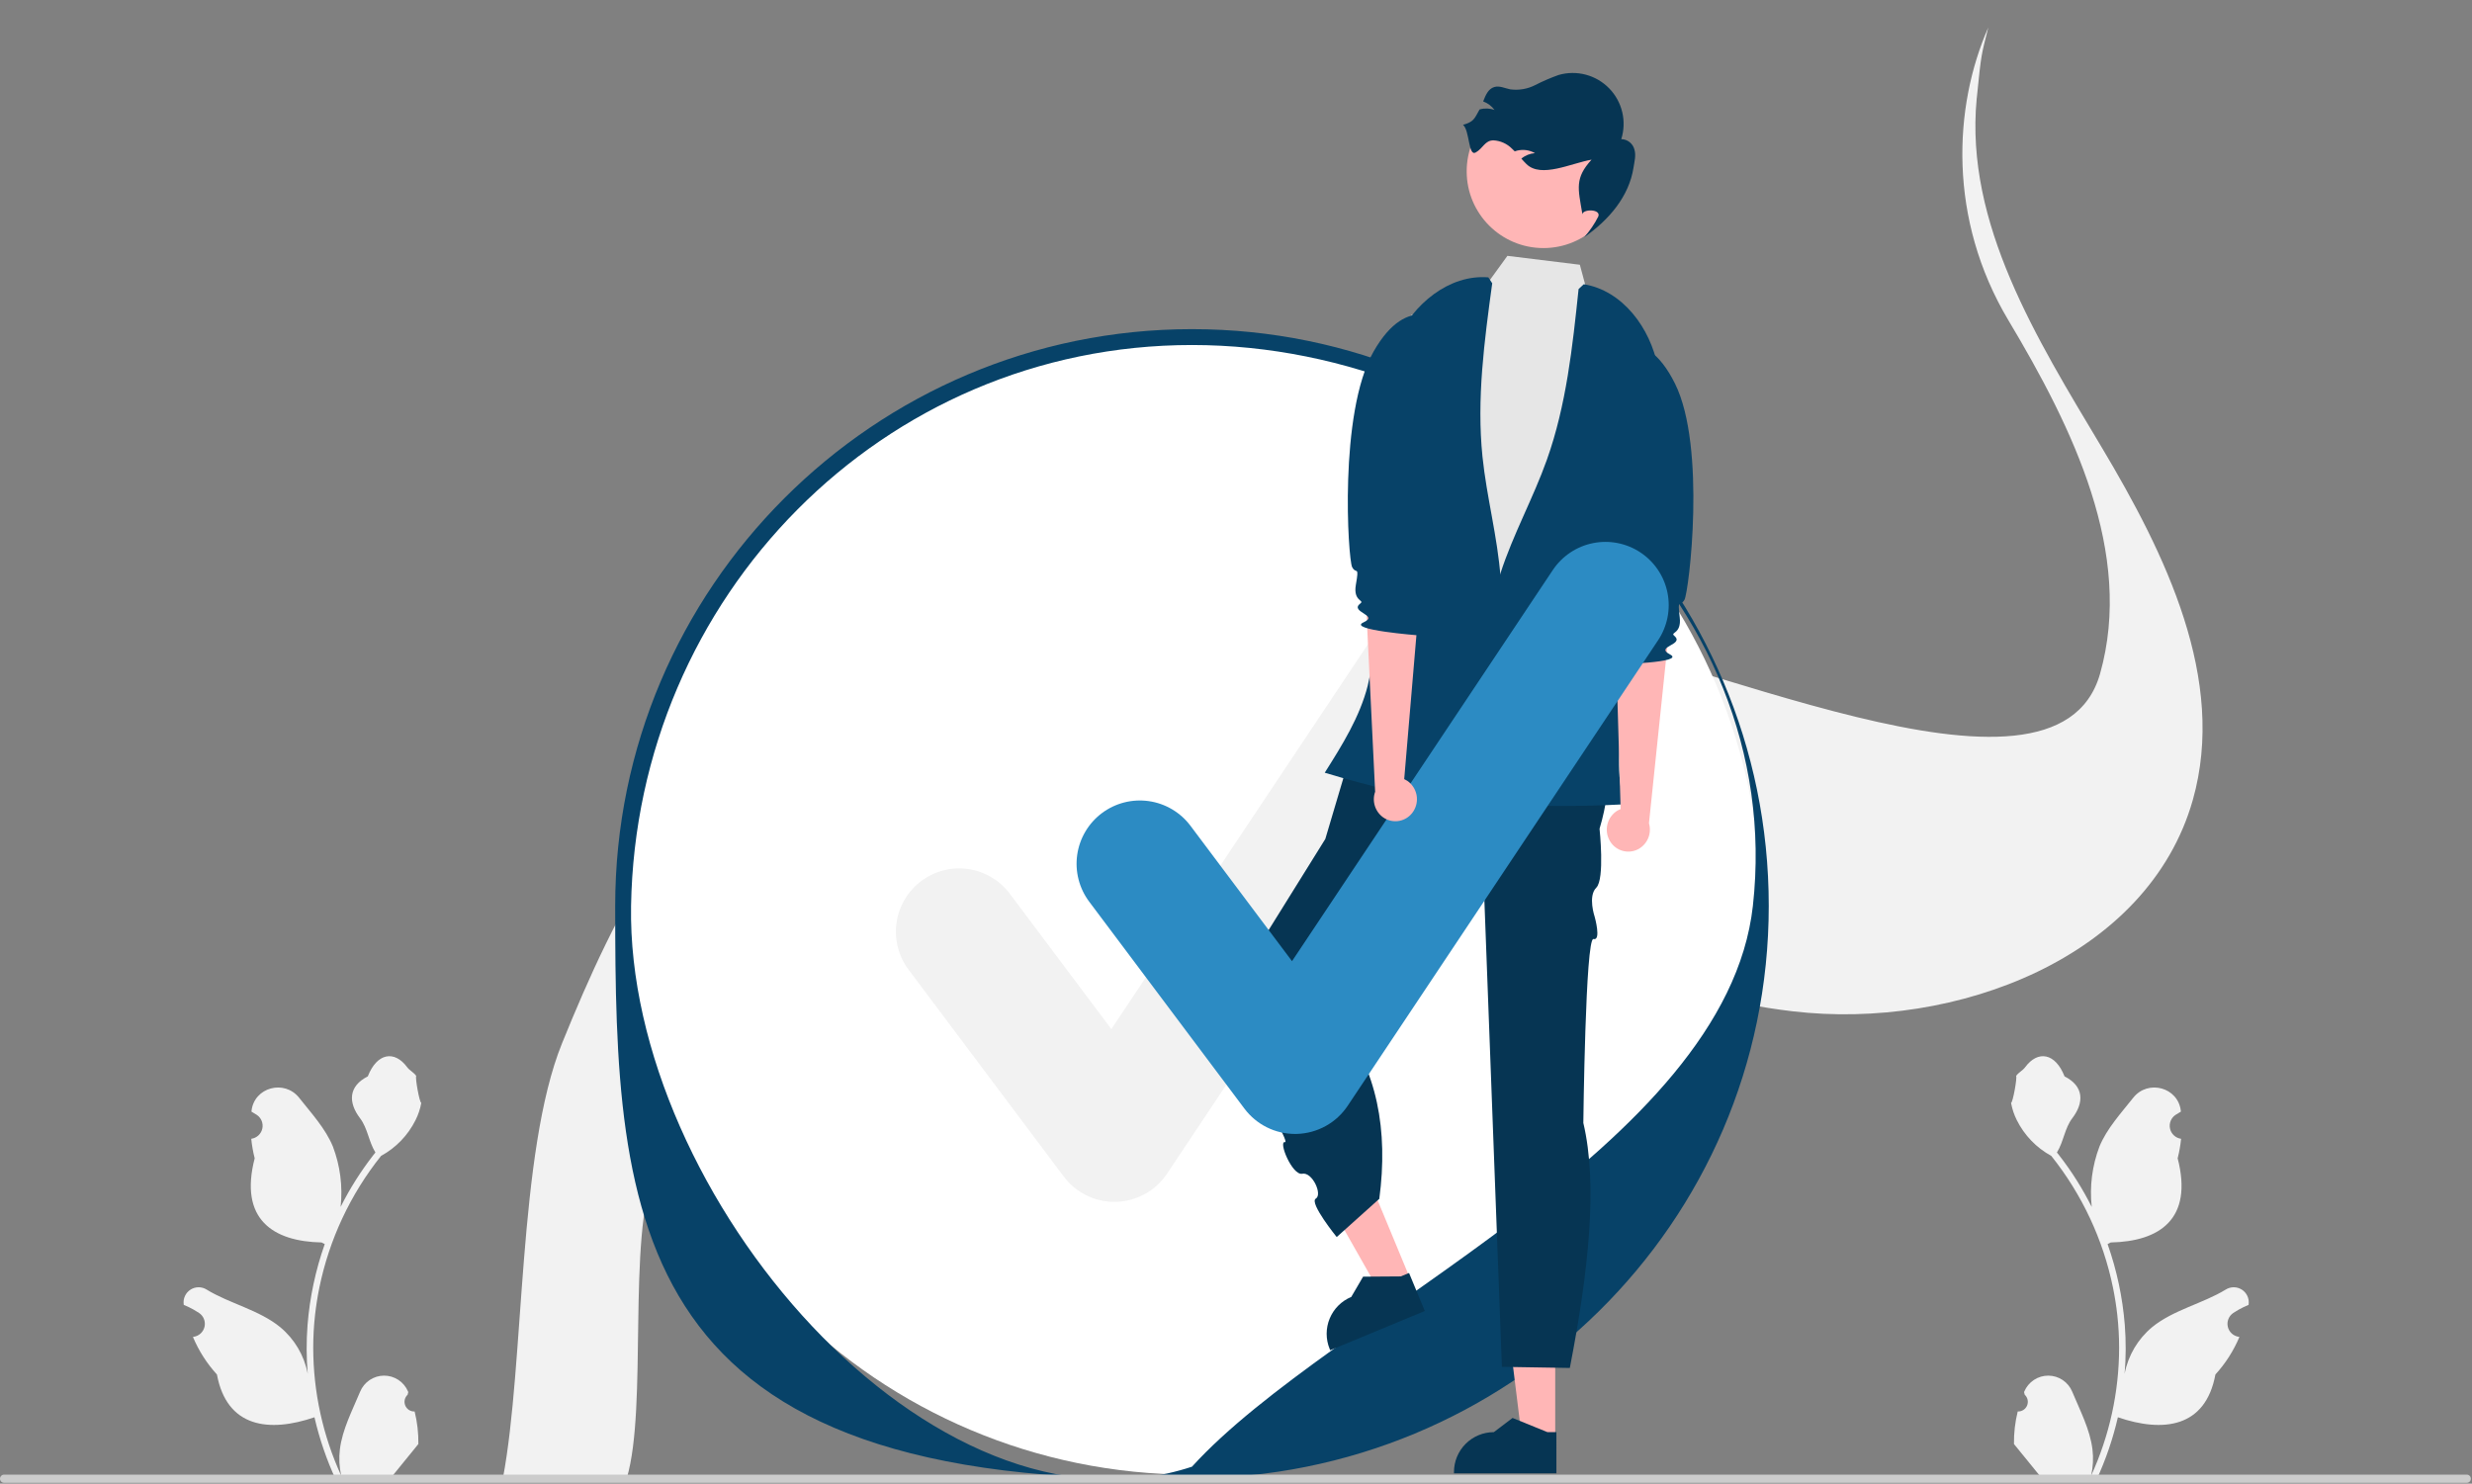 <svg width="718" height="431" viewBox="0 0 718 431" fill="none" xmlns="http://www.w3.org/2000/svg">
<rect x="0" y="0" width="718" height="431" fill="#808080" stroke="none"/>
<g clip-path="url(#clip0_601_128)">
<path d="M120.429 410.02C119.854 410.046 119.285 409.895 118.799 409.587C118.312 409.279 117.933 408.829 117.71 408.298C117.488 407.767 117.435 407.181 117.557 406.618C117.68 406.056 117.972 405.544 118.395 405.154L118.587 404.389C118.562 404.328 118.536 404.267 118.511 404.205C117.931 402.837 116.961 401.67 115.721 400.852C114.48 400.034 113.026 399.6 111.54 399.606C110.054 399.611 108.603 400.056 107.369 400.883C106.135 401.711 105.173 402.884 104.604 404.257C102.329 409.735 99.434 415.223 98.721 421.015C98.407 423.575 98.539 426.17 99.112 428.685C93.77 417.032 90.996 404.366 90.978 391.547C90.977 388.33 91.156 385.115 91.513 381.918C91.809 379.297 92.219 376.695 92.744 374.112C95.607 360.094 101.755 346.955 110.682 335.774C115.003 333.417 118.497 329.792 120.694 325.387C121.49 323.804 122.052 322.114 122.364 320.369C121.876 320.433 120.526 313.01 120.894 312.555C120.214 311.524 118.999 311.012 118.257 310.006C114.567 305.004 109.484 305.877 106.831 312.675C101.162 315.536 101.107 320.28 104.585 324.844C106.798 327.747 107.102 331.675 109.044 334.784C108.844 335.039 108.636 335.287 108.437 335.543C104.785 340.238 101.603 345.28 98.934 350.597C99.583 344.641 98.809 338.616 96.675 333.018C94.512 327.801 90.459 323.407 86.889 318.896C82.601 313.479 73.809 315.843 73.053 322.711C73.046 322.777 73.039 322.844 73.032 322.91C73.562 323.209 74.081 323.527 74.589 323.863C75.227 324.289 75.721 324.898 76.007 325.61C76.293 326.322 76.357 327.104 76.191 327.853C76.025 328.602 75.637 329.283 75.077 329.808C74.517 330.332 73.812 330.676 73.054 330.793L72.976 330.804C73.165 332.715 73.499 334.609 73.975 336.47C69.395 354.18 79.282 360.63 93.399 360.92C93.711 361.08 94.014 361.239 94.326 361.391C91.645 368.988 89.964 376.901 89.324 384.931C88.962 389.668 88.983 394.427 89.388 399.161L89.364 398.994C88.341 393.729 85.533 388.979 81.414 385.546C75.296 380.52 66.652 378.669 60.051 374.629C59.35 374.179 58.534 373.939 57.7 373.937C56.867 373.935 56.05 374.171 55.346 374.618C54.643 375.065 54.081 375.704 53.729 376.459C53.377 377.215 53.247 378.055 53.357 378.881C53.366 378.94 53.375 378.999 53.384 379.058C54.368 379.459 55.326 379.92 56.252 380.44C56.783 380.739 57.302 381.057 57.809 381.393C58.447 381.819 58.942 382.428 59.228 383.14C59.514 383.852 59.578 384.634 59.412 385.383C59.246 386.132 58.858 386.813 58.298 387.338C57.738 387.862 57.032 388.206 56.274 388.323L56.196 388.334C56.141 388.342 56.093 388.35 56.037 388.358C57.718 392.373 60.077 396.067 63.012 399.281C65.876 414.741 78.174 416.208 91.33 411.706H91.338C92.781 417.978 94.873 424.084 97.578 429.924H119.871C119.951 429.676 120.023 429.42 120.095 429.173C118.031 429.302 115.96 429.179 113.926 428.805C115.58 426.776 117.234 424.73 118.888 422.701C118.925 422.663 118.96 422.623 118.992 422.581C119.831 421.542 120.678 420.511 121.517 419.473L121.517 419.471C121.562 416.287 121.197 413.111 120.43 410.02L120.429 410.02Z" fill="#F2F2F2"/>
<path d="M586.052 410.02C586.627 410.046 587.196 409.895 587.682 409.587C588.169 409.279 588.549 408.829 588.771 408.298C588.993 407.767 589.046 407.181 588.924 406.618C588.801 406.056 588.509 405.544 588.086 405.154L587.894 404.389C587.919 404.328 587.945 404.267 587.97 404.205C588.55 402.837 589.52 401.67 590.76 400.852C592.001 400.034 593.455 399.6 594.941 399.606C596.427 399.611 597.878 400.056 599.112 400.883C600.346 401.711 601.308 402.884 601.877 404.257C604.152 409.735 607.047 415.223 607.76 421.015C608.074 423.575 607.942 426.17 607.369 428.685C612.711 417.032 615.485 404.366 615.503 391.547C615.504 388.33 615.325 385.115 614.968 381.918C614.672 379.297 614.262 376.695 613.737 374.112C610.874 360.094 604.726 346.955 595.799 335.774C591.478 333.417 587.984 329.792 585.787 325.387C584.991 323.804 584.429 322.114 584.117 320.369C584.605 320.433 585.955 313.01 585.587 312.555C586.267 311.524 587.482 311.012 588.224 310.006C591.914 305.004 596.997 305.877 599.65 312.675C605.319 315.536 605.374 320.28 601.896 324.844C599.683 327.747 599.379 331.675 597.437 334.784C597.637 335.039 597.845 335.287 598.044 335.543C601.696 340.238 604.878 345.28 607.547 350.597C606.898 344.641 607.672 338.616 609.806 333.018C611.969 327.801 616.022 323.407 619.592 318.896C623.88 313.479 632.672 315.843 633.428 322.711C633.435 322.777 633.442 322.844 633.449 322.91C632.919 323.209 632.4 323.527 631.892 323.863C631.254 324.289 630.76 324.898 630.474 325.61C630.188 326.322 630.124 327.104 630.29 327.853C630.456 328.602 630.844 329.283 631.404 329.808C631.964 330.332 632.669 330.676 633.427 330.793L633.505 330.804C633.316 332.715 632.982 334.609 632.506 336.47C637.086 354.18 627.199 360.63 613.082 360.92C612.77 361.08 612.467 361.239 612.155 361.391C614.836 368.988 616.517 376.901 617.157 384.931C617.519 389.668 617.498 394.427 617.093 399.161L617.117 398.994C618.14 393.729 620.948 388.979 625.067 385.546C631.186 380.52 639.83 378.669 646.43 374.629C647.131 374.179 647.947 373.939 648.781 373.937C649.614 373.935 650.431 374.171 651.135 374.618C651.838 375.065 652.4 375.704 652.752 376.459C653.105 377.215 653.234 378.055 653.124 378.881C653.115 378.94 653.106 378.999 653.097 379.058C652.113 379.459 651.155 379.92 650.229 380.44C649.698 380.739 649.179 381.057 648.672 381.393C648.034 381.819 647.539 382.428 647.253 383.14C646.967 383.852 646.903 384.634 647.069 385.383C647.235 386.132 647.624 386.813 648.183 387.338C648.743 387.862 649.449 388.206 650.207 388.323L650.285 388.334C650.341 388.342 650.389 388.35 650.444 388.358C648.763 392.373 646.404 396.067 643.469 399.281C640.606 414.741 628.307 416.208 615.151 411.706H615.143C613.7 417.978 611.609 424.084 608.903 429.924H586.61C586.53 429.676 586.458 429.42 586.386 429.173C588.45 429.302 590.522 429.179 592.555 428.805C590.901 426.776 589.247 424.73 587.593 422.701C587.556 422.663 587.521 422.623 587.489 422.581C586.65 421.542 585.803 420.511 584.964 419.473L584.964 419.471C584.919 416.287 585.284 413.111 586.051 410.02L586.052 410.02Z" fill="#F2F2F2"/>
<path d="M146.07 429.424H182.044C188.196 408.708 182.077 359.749 190.186 339.738C205.745 301.369 225.622 260.885 262.721 242.151C278.561 234.151 295.832 231.027 313.47 231.197C337.836 231.428 362.886 237.969 385.821 246.637C395.203 250.175 404.499 254.065 413.758 258.04C448.643 273.03 483.149 289.358 520.664 293.771C568.135 299.351 623.948 278.112 636.914 232.364C646.81 197.339 628.988 160.976 610.298 129.695C591.608 98.414 570.716 64.945 574.129 28.728C574.141 28.606 574.153 28.472 574.178 28.351C575.462 15.342 575.5 16 577.5 8C567.371 31 565.762 63.607 583.351 93.052C602.041 124.321 619.863 160.696 609.968 195.722C597.002 241.458 489.64 187.845 442.169 182.253C428.763 180.685 450.058 186.265 437.276 182.253C417.228 175.968 415.006 233.616 395.496 225.155C383.35 219.878 371.192 214.638 358.874 209.982C353.774 208.049 348.563 206.238 343.291 204.56C343.279 204.56 343.279 204.56 343.267 204.548C307.868 193.339 269.154 188.974 236.447 205.18C236.227 205.289 235.994 205.399 235.774 205.508C198.675 224.231 178.799 264.715 163.24 303.083C150.384 334.802 152.406 395.967 146.07 429.424Z" fill="#F2F2F2"/>
<path d="M346.212 428.364C437.463 428.364 511.436 354.391 511.436 263.14C511.436 171.89 437.463 97.917 346.212 97.917C254.962 97.917 180.989 171.89 180.989 263.14C180.989 354.391 254.962 428.364 346.212 428.364Z" fill="white"/>
<path d="M345.741 429.425C182.269 433.18 178.684 355.516 178.684 263.14C178.684 170.766 253.837 95.613 346.212 95.613C438.588 95.613 513.741 170.766 513.741 263.14C513.741 355.516 438.116 429.425 345.741 429.425ZM346.212 100.223C256.378 100.223 184.807 173.32 183.294 263.14C181.887 346.684 270.638 450.935 346.212 426.06C386.741 381.425 501.325 333.35 509.131 263.14C519.058 173.857 436.046 100.223 346.212 100.223V100.223Z" fill="#074268"/>
<path d="M323.673 349.131C320.819 349.131 318.005 348.467 315.454 347.191C312.902 345.914 310.682 344.061 308.971 341.779L263.896 281.677C262.446 279.746 261.391 277.549 260.792 275.21C260.192 272.872 260.058 270.438 260.399 268.048C260.74 265.658 261.549 263.359 262.779 261.281C264.008 259.204 265.636 257.389 267.567 255.94C269.498 254.492 271.696 253.438 274.035 252.839C276.374 252.241 278.808 252.108 281.197 252.451C283.587 252.793 285.886 253.602 287.963 254.833C290.04 256.064 291.854 257.692 293.302 259.624L322.792 298.941L398.533 185.331C401.238 181.278 405.441 178.465 410.22 177.51C414.998 176.556 419.96 177.538 424.015 180.241C428.069 182.944 430.884 187.146 431.841 191.924C432.798 196.702 431.818 201.665 429.117 205.721L338.966 340.947C337.336 343.392 335.142 345.411 332.57 346.834C329.998 348.258 327.122 349.043 324.184 349.126C324.014 349.128 323.843 349.131 323.673 349.131Z" fill="#F2F2F2"/>
<path d="M5.26726e-06 429.553C-0 429.709 0.03 429.864 0.09 430.009C0.149 430.153 0.237 430.284 0.348 430.395C0.458 430.506 0.59 430.593 0.734 430.653C0.879 430.713 1.034 430.743 1.19 430.743H716.48C716.796 430.743 717.098 430.617 717.322 430.394C717.545 430.171 717.67 429.868 717.67 429.553C717.67 429.237 717.545 428.934 717.322 428.711C717.098 428.488 716.796 428.363 716.48 428.363H1.19C1.034 428.362 0.879 428.393 0.734 428.452C0.59 428.512 0.458 428.599 0.348 428.71C0.237 428.821 0.149 428.952 0.09 429.097C0.03 429.241 -0 429.396 5.26726e-06 429.553V429.553Z" fill="#CCCCCC"/>
<path d="M451.72 417.887H442.046L437.444 380.57L451.723 380.571L451.72 417.887Z" fill="#FFB6B6"/>
<path d="M452.061 427.98L422.311 427.979V427.602C422.311 424.531 423.531 421.586 425.703 419.415C427.874 417.243 430.82 416.023 433.891 416.023H433.891L439.326 411.9L449.465 416.024L452.062 416.024L452.061 427.98Z" fill="#063553"/>
<path d="M409.66 371.639L400.724 375.345L382.177 342.638L395.367 337.169L409.66 371.639Z" fill="#FFB6B6"/>
<path d="M413.841 380.831L386.36 392.227L386.216 391.879C385.039 389.042 385.038 385.854 386.212 383.017C387.386 380.179 389.64 377.924 392.476 376.747L392.477 376.747L395.917 370.857L406.863 370.782L409.262 369.787L413.841 380.831Z" fill="#063553"/>
<path d="M462.782 205.609L394.124 212.783L384.94 243.715L353.134 294.829C353.134 294.829 375.328 332.183 373.244 331.776C371.16 331.369 375.325 341.551 378.243 340.96C381.16 340.369 384.194 347.008 382.177 348.189C380.16 349.369 388.252 359.35 388.252 359.35L400.62 348.25C403.25 328.407 400.072 310.747 388.748 296.148L424.181 257.895L430.9 255.107L436.233 397.054L455.96 397.378C461.403 369.377 464.138 344.175 459.883 326.197C459.883 326.197 460.494 272.188 462.827 272.779C465.16 273.369 463.183 266.333 463.183 266.333C463.183 266.333 461.139 260.341 463.65 257.855C466.16 255.369 464.593 240.748 464.593 240.748C468.741 226.912 467.492 215.487 462.782 205.609Z" fill="#063553"/>
<path d="M409.992 91.458L428.972 86.54L437.832 74.32L458.874 76.906L463.353 93.575L478.332 102.27C478.332 102.27 470.053 189.841 472.022 194.65C473.992 199.458 481.053 199.061 475.022 205.26C468.992 211.458 468.193 208.962 469.592 215.71C470.992 222.458 481.193 229.6 469.592 229.529C457.992 229.458 387.992 228.458 389.992 220.458C391.992 212.458 391.96 214.49 394.976 209.474C397.992 204.458 400.021 207.261 399.007 199.86C397.992 192.458 398.992 187.458 398.992 183.458C398.992 179.458 402.342 143.11 402.342 143.11L409.992 91.458Z" fill="#E6E6E6"/>
<path d="M448.3 72.061C460.615 72.061 470.598 62.078 470.598 49.763C470.598 37.449 460.615 27.466 448.3 27.466C435.986 27.466 426.003 37.449 426.003 49.763C426.003 62.078 435.986 72.061 448.3 72.061Z" fill="#FFB6B6"/>
<path d="M424.936 36.269C426.894 37.851 426.446 45.546 428.628 44.292C430.809 43.037 431.263 40.791 433.775 40.768C435.823 40.881 437.755 41.755 439.192 43.219C439.459 43.461 439.714 43.714 439.961 43.965C440.187 43.885 440.41 43.814 440.644 43.755C442.406 43.325 444.266 43.586 445.841 44.486C444.387 44.59 443.002 45.148 441.883 46.082C442.362 46.62 442.849 47.16 443.36 47.659C447.631 51.844 456.387 47.388 462.274 46.382C457.371 51.736 458.337 54.725 459.557 61.881L459.562 62.272C459.813 60.622 465.098 60.704 464.227 62.894C463.133 65.057 461.763 67.07 460.153 68.882C467.355 63.893 473.169 57.016 474.454 48.709C474.718 46.962 475.232 45.18 474.735 43.477C474.523 42.616 474.033 41.849 473.339 41.296C472.646 40.743 471.789 40.436 470.903 40.422C471.705 37.873 471.802 35.155 471.182 32.556C470.563 29.957 469.252 27.575 467.387 25.662C465.522 23.749 463.173 22.377 460.591 21.693C458.008 21.008 455.289 21.036 452.721 21.773C450.379 22.605 448.094 23.592 445.881 24.725C443.648 25.863 441.121 26.291 438.638 25.952C437.091 25.632 435.524 24.831 434.008 25.285C432.251 25.812 431.495 27.667 430.791 29.459C432.113 29.941 433.261 30.807 434.088 31.946C432.722 31.442 431.231 31.381 429.828 31.773C429.802 31.777 429.777 31.784 429.752 31.793C428.162 34.644 428.069 35.343 424.936 36.269Z" fill="#063553"/>
<path d="M432.289 80.567C420.868 79.647 410.44 88.382 405.685 98.806C400.931 109.231 400.62 121.057 400.389 132.512L399.671 168.121C399.565 173.39 399.459 178.66 399.197 183.924C399.061 189.046 398.417 194.142 397.273 199.136C394.945 208.301 389.823 216.468 384.776 224.465C397.698 228.371 410.84 231.509 424.132 233.864C430.771 212.392 437.485 190.304 435.853 167.889C434.99 156.028 431.799 144.448 430.587 132.617C428.869 115.862 431.146 98.983 433.418 82.294" fill="#074268"/>
<path d="M460.011 82.57C471.324 84.388 479.379 95.349 481.522 106.605C483.665 117.86 481.159 129.422 478.663 140.604C476.077 152.191 473.49 163.778 470.904 175.365C469.756 180.509 468.607 185.653 467.612 190.829C466.646 195.856 470.694 202.305 470.741 207.424C470.826 216.88 468.99 224.668 471.994 233.634C458.514 234.36 445.002 234.288 431.531 233.418C430.181 210.985 428.904 187.934 435.812 166.548C439.468 155.231 445.317 144.739 449.304 133.535C454.951 117.667 456.748 100.731 458.504 83.979" fill="#074268"/>
<path d="M467.552 244.221C466.712 242.757 466.477 241.023 466.896 239.388C467.315 237.752 468.355 236.345 469.796 235.465C470.091 235.291 470.401 235.142 470.721 235.019L469.279 185.903L484.905 181.926L478.946 239.147C479.354 240.515 479.298 241.979 478.786 243.312C478.274 244.644 477.335 245.769 476.117 246.512C475.419 246.928 474.646 247.202 473.843 247.32C473.039 247.437 472.22 247.395 471.433 247.196C470.646 246.997 469.905 246.645 469.254 246.16C468.603 245.674 468.053 245.066 467.638 244.368C467.608 244.32 467.58 244.271 467.552 244.221Z" fill="#FFB6B6"/>
<path d="M466.412 102.191C466.412 102.191 477.319 92.967 486.498 111.411C495.676 129.854 490.547 171.988 489.255 174.237C487.963 176.486 487.174 173.353 487.882 179.347C488.457 184.222 485.036 183.613 486.263 184.653C489.5 187.396 480.437 187.708 485.091 190.126C489.746 192.543 468.913 192.995 468.913 192.995C468.913 192.995 466.393 191.196 468.143 184.41C469.126 180.598 471.587 179.204 468.962 177.44C466.337 175.676 471.674 170.224 471.677 169.027C471.681 167.831 463.357 141.664 463.357 141.664L466.412 102.191Z" fill="#074268"/>
<path d="M376.152 329.399C373.299 329.399 370.485 328.735 367.933 327.458C365.381 326.182 363.162 324.329 361.45 322.046L316.375 261.945C314.926 260.014 313.871 257.816 313.271 255.478C312.671 253.139 312.538 250.706 312.879 248.316C313.22 245.926 314.028 243.626 315.258 241.549C316.488 239.471 318.115 237.657 320.046 236.208C321.978 234.76 324.176 233.706 326.514 233.107C328.853 232.508 331.287 232.376 333.677 232.718C336.067 233.06 338.366 233.87 340.443 235.101C342.519 236.331 344.334 237.959 345.781 239.891L375.271 279.208L451.012 165.598C452.351 163.59 454.072 161.865 456.077 160.522C458.083 159.179 460.333 158.244 462.7 157.771C465.067 157.298 467.503 157.295 469.871 157.763C472.239 158.232 474.491 159.162 476.499 160.501C478.508 161.84 480.232 163.561 481.575 165.566C482.918 167.572 483.853 169.822 484.327 172.189C484.8 174.556 484.803 176.992 484.334 179.36C483.866 181.728 482.936 183.98 481.597 185.988L391.446 321.214C389.815 323.66 387.622 325.679 385.05 327.102C382.478 328.525 379.602 329.311 376.664 329.393C376.493 329.396 376.323 329.399 376.152 329.399Z" fill="#2C8BC3"/>
<path d="M410.512 235.689C411.432 234.274 411.763 232.556 411.435 230.9C411.107 229.244 410.146 227.781 408.756 226.823C408.471 226.633 408.17 226.467 407.857 226.326L412.011 177.365L396.629 172.53L399.416 229.994C398.933 231.337 398.909 232.802 399.346 234.16C399.784 235.519 400.659 236.694 401.834 237.503C402.508 237.957 403.264 238.274 404.06 238.436C404.856 238.597 405.676 238.601 406.473 238.445C407.27 238.29 408.029 237.979 408.706 237.531C409.383 237.082 409.965 236.505 410.419 235.832C410.451 235.785 410.482 235.737 410.512 235.689Z" fill="#FFB6B6"/>
<path d="M419.514 94.041C419.514 94.041 409.133 84.228 398.95 102.136C388.766 120.044 391.559 162.397 392.725 164.714C393.89 167.031 394.851 163.946 393.813 169.892C392.969 174.728 396.419 174.308 395.136 175.279C391.753 177.839 400.785 178.652 396.004 180.808C391.222 182.964 411.999 184.568 411.999 184.568C411.999 184.568 414.614 182.91 413.242 176.038C412.471 172.178 410.091 170.65 412.809 169.034C415.527 167.418 410.501 161.679 410.563 160.484C410.626 159.289 420.383 133.622 420.383 133.622L419.514 94.041Z" fill="#074268"/>
</g>
<defs>
<clipPath id="clip0_601_128">
<rect width="717.67" height="430.743" fill="white"/>
</clipPath>
</defs>
</svg>
